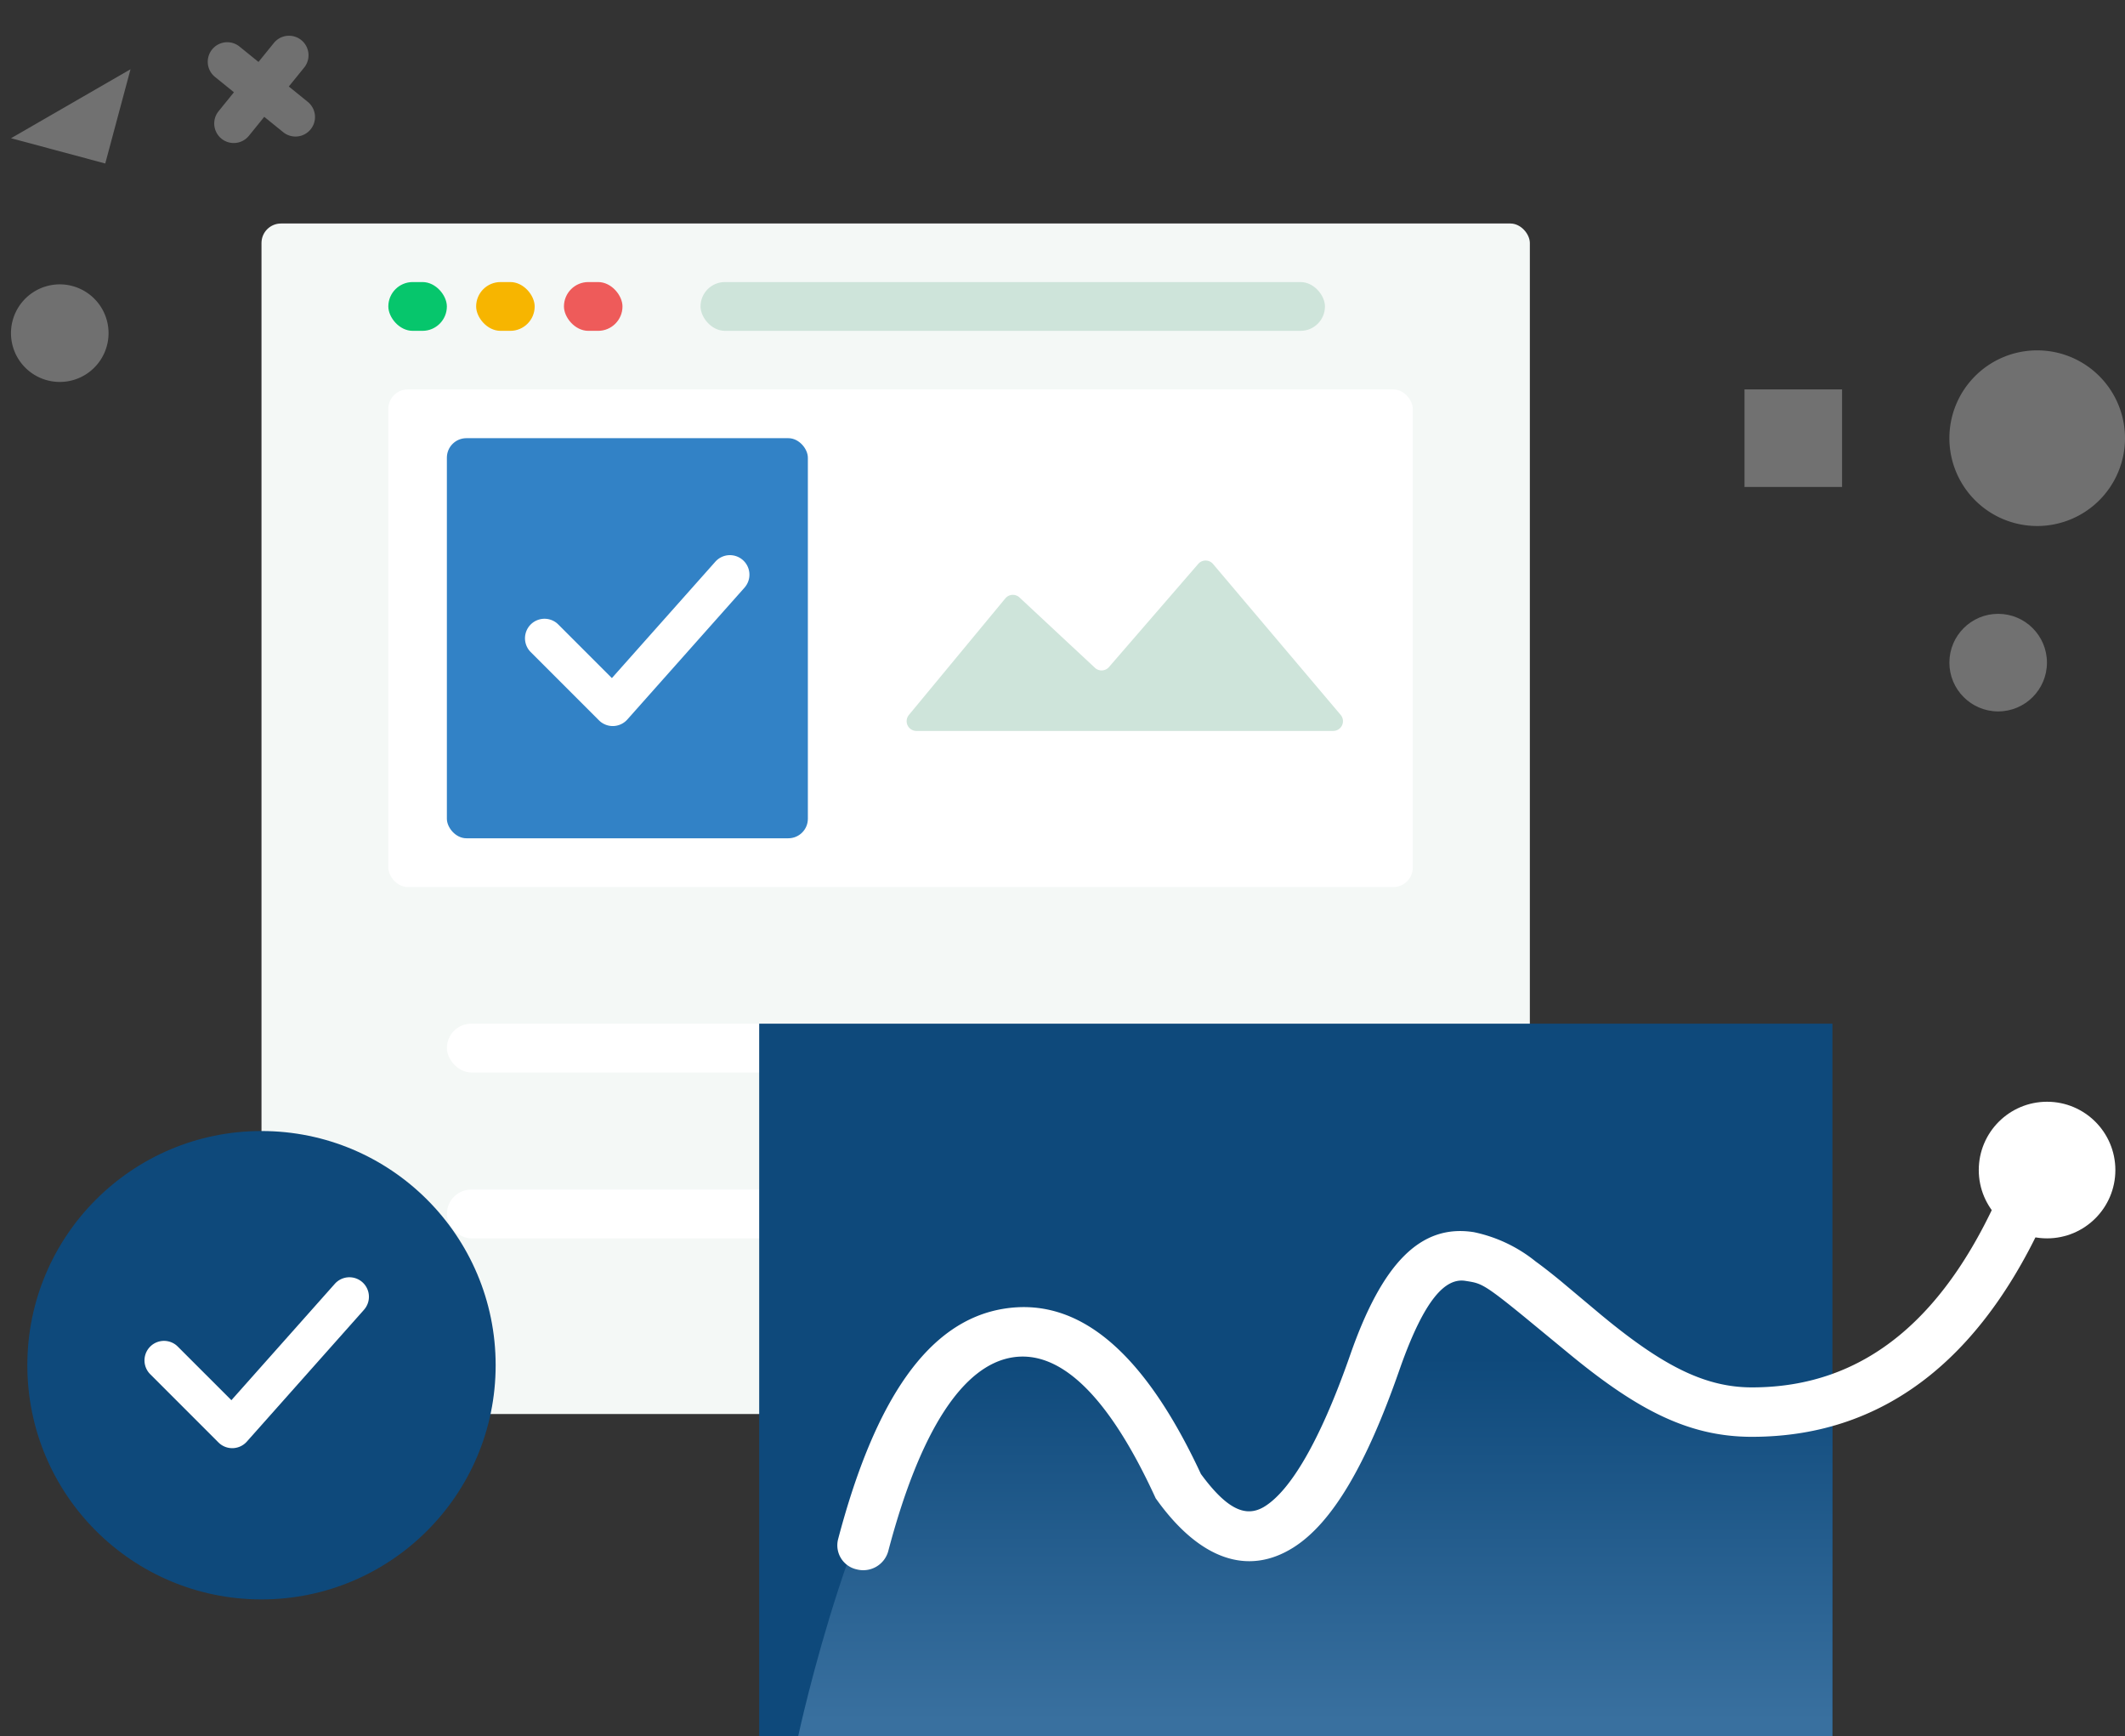 <svg xmlns="http://www.w3.org/2000/svg" width="217.802" height="177.904" viewBox="0 0 217.802 177.904">
    <rect x="0" y="0" width="217.802" height="177.904" fill="#333333" stroke="none"/>
    <defs>
        <linearGradient id="linear-gradient" x1=".5" y1=".215" x2=".5" y2=".725" gradientUnits="objectBoundingBox">
            <stop offset="0" stop-color="#0e497b"/>
            <stop offset="1" stop-color="#39709f"/>
        </linearGradient>
        <clipPath id="clip-path">
            <path id="Mask" class="cls-1" transform="translate(.012)" d="M0 0h110v73H0z"/>
        </clipPath>
        <style>
            .cls-1{fill:#0e497b}.cls-10,.cls-3,.cls-9{fill:#fff}.cls-4{fill:#cee4da}.cls-9{opacity:.299}.cls-10{opacity:.304}
        </style>
    </defs>
    <g id="Group_15" data-name="Group 15" transform="translate(-5.198 -7.096)">
        <g id="Group_12" data-name="Group 12" transform="translate(32 30)">
            <rect id="Rectangle" width="130" height="122" rx="2" style="fill:#f4f8f6"/>
            <rect id="Rectangle-2" data-name="Rectangle" class="cls-3" width="93" height="5" rx="2.5" transform="translate(19 82)"/>
            <rect id="Rectangle_Copy_9" data-name="Rectangle Copy 9" class="cls-3" width="54" height="5" rx="2.5" transform="translate(19 99)"/>
            <rect id="Rectangle-3" data-name="Rectangle" class="cls-3" width="105" height="51" rx="2" transform="translate(13 17)"/>
            <path id="Path_2" data-name="Path 2" class="cls-4" d="M2.125 18a1 1 0 0 1-.77-1.638l9.884-11.945a1 1 0 0 1 1.452-.094l7.733 7.209a1 1 0 0 0 1.438-.077L31.01.884a1 1 0 0 1 1.52.009l13.078 15.461A1 1 0 0 1 44.844 18z" transform="translate(65 34)"/>
            <rect id="Rectangle-4" data-name="Rectangle" width="37" height="41" rx="2" transform="translate(19 22)" style="fill:#3282c6"/>
            <rect id="Rectangle-5" data-name="Rectangle" width="6" height="5" rx="2.5" transform="translate(13 6)" style="fill:#06c66c"/>
            <rect id="Rectangle_Copy_4" data-name="Rectangle Copy 4" width="6" height="5" rx="2.5" transform="translate(22 6)" style="fill:#f7b500"/>
            <rect id="Rectangle_Copy_7" data-name="Rectangle Copy 7" width="6" height="5" rx="2.5" transform="translate(31 6)" style="fill:#ee5b5a"/>
            <rect id="Rectangle_Copy_8" data-name="Rectangle Copy 8" class="cls-4" width="64" height="5" rx="2.5" transform="translate(45 6)"/>
            <path id="Path_24" data-name="Path 24" class="cls-3" d="M19.505.671a2 2 0 0 1 3.1 2.524l-.109.134-12 13.5a2 2 0 0 1-2.783.2l-.126-.116-7-7a2 2 0 0 1 2.7-2.945l.127.117 5.5 5.5z" transform="translate(27 34)"/>
        </g>
        <g id="Group_18" data-name="Group 18" transform="rotate(-74.99 28.52 21.497)">
            <path id="Oval_Copy_3" data-name="Oval Copy 3" class="cls-9" d="M0 5a5 5 0 1 1 5 5 5 5 0 0 1-5-5z" transform="translate(0 5)"/>
            <path id="Rectangle_Copy_3" data-name="Rectangle Copy 3" class="cls-10" d="m0 0 10 10H0z" transform="translate(23)"/>
            <path id="Combined_Shape_Copy" data-name="Combined Shape Copy" d="M4.5 11V8.5H2a2 2 0 0 1 0-4h2.5V2a2 2 0 0 1 4 0v2.5H11a2 2 0 0 1 0 4H8.5V11a2 2 0 0 1-4 0z" transform="rotate(24 -19.474 80.813)" style="opacity:.299;fill:#fff"/>
        </g>
        <g id="Group_16" data-name="Group 16" transform="rotate(-90 132 -52)">
            <path id="Oval" class="cls-9" d="M0 9a9 9 0 1 1 9 9 9 9 0 0 1-9-9z" transform="translate(19 21)"/>
            <path id="Rectangle-6" data-name="Rectangle" class="cls-10" transform="translate(23)" d="M0 0h10v10H0z"/>
            <circle id="Oval_Copy_2" data-name="Oval Copy 2" class="cls-10" cx="5" cy="5" r="5" transform="translate(0 21)"/>
        </g>
        <g id="Group_13" data-name="Group 13" transform="translate(8 123)">
            <circle id="Oval-2" data-name="Oval" class="cls-1" cx="24" cy="24" r="24"/>
            <path id="Path_24-2" data-name="Path 24" class="cls-3" d="M19.505.671a2 2 0 0 1 3.1 2.524l-.109.134-12 13.5a2 2 0 0 1-2.783.2l-.126-.116-7-7a2 2 0 0 1 2.7-2.945l.127.117 5.5 5.5z" transform="translate(12 15)"/>
        </g>
        <g id="Group_14" data-name="Group 14" transform="translate(83 112)">
            <g id="Path_26" data-name="Path 26">
                <path id="Mask-2" data-name="Mask" class="cls-1" transform="translate(.012)" d="M0 0h110v73H0z"/>
                <g id="Path_26-2" data-name="Path 26" style="clip-path:url(#clip-path)">
                    <path id="Path_26-3" data-name="Path 26" d="M4.41 49.521s6-28 15-36.5 15-4.5 22 9.5 19 .5 23.5-11 3-16.5 18-5 21.5 11 29.5 8 6.5 34.5 6.5 43.5-96 10-110.5 10-4-18.5-4-18.5z" transform="translate(-.398 23.479)" style="fill:url(#linear-gradient)"/>
                </g>
            </g>
            <path id="Path_25" data-name="Path 25" class="cls-3" d="M119.885 1.609a2.689 2.689 0 0 1 3.431-1.434 2.5 2.5 0 0 1 1.5 3.278C118.1 19.859 107.68 28.337 93.75 28.337c-6.387 0-11.59-2.676-18.418-8.25l-4.881-4.02c-4.3-3.513-4.493-3.46-6.072-3.711-2.047-.325-4.172 1.855-6.646 8.807l-.135.384c-3.355 9.615-6.854 15.623-10.855 18.138-4.723 2.968-9.548 1.1-13.747-4.556l-.359-.493-.1-.219c-4.875-10.558-9.825-15-14.607-14.214-4.981.819-9.4 7.3-12.711 19.882A2.659 2.659 0 0 1 2 41.923a2.524 2.524 0 0 1-1.919-3.071C3.857 24.508 9.327 16.484 17.03 15.218s14.261 4.412 19.907 16.214l.338.718.054.072c2.649 3.585 4.55 4.371 6.372 3.315l.13-.079c2.653-1.668 5.619-6.7 8.562-15l.18-.512C55.832 10.6 59.761 6.493 65.247 7.364a14.915 14.915 0 0 1 6.331 3l.392.288c.669.5 1.352 1.037 2.167 1.706l4.2 3.521.829.677c5.731 4.62 9.91 6.716 14.582 6.716 11.495.005 20.145-7.035 26.137-21.663z" transform="translate(8.012 14)"/>
            <circle id="Oval-3" data-name="Oval" class="cls-3" cx="7" cy="7" r="7" transform="translate(125.012 8)"/>
        </g>
    </g>
</svg>
